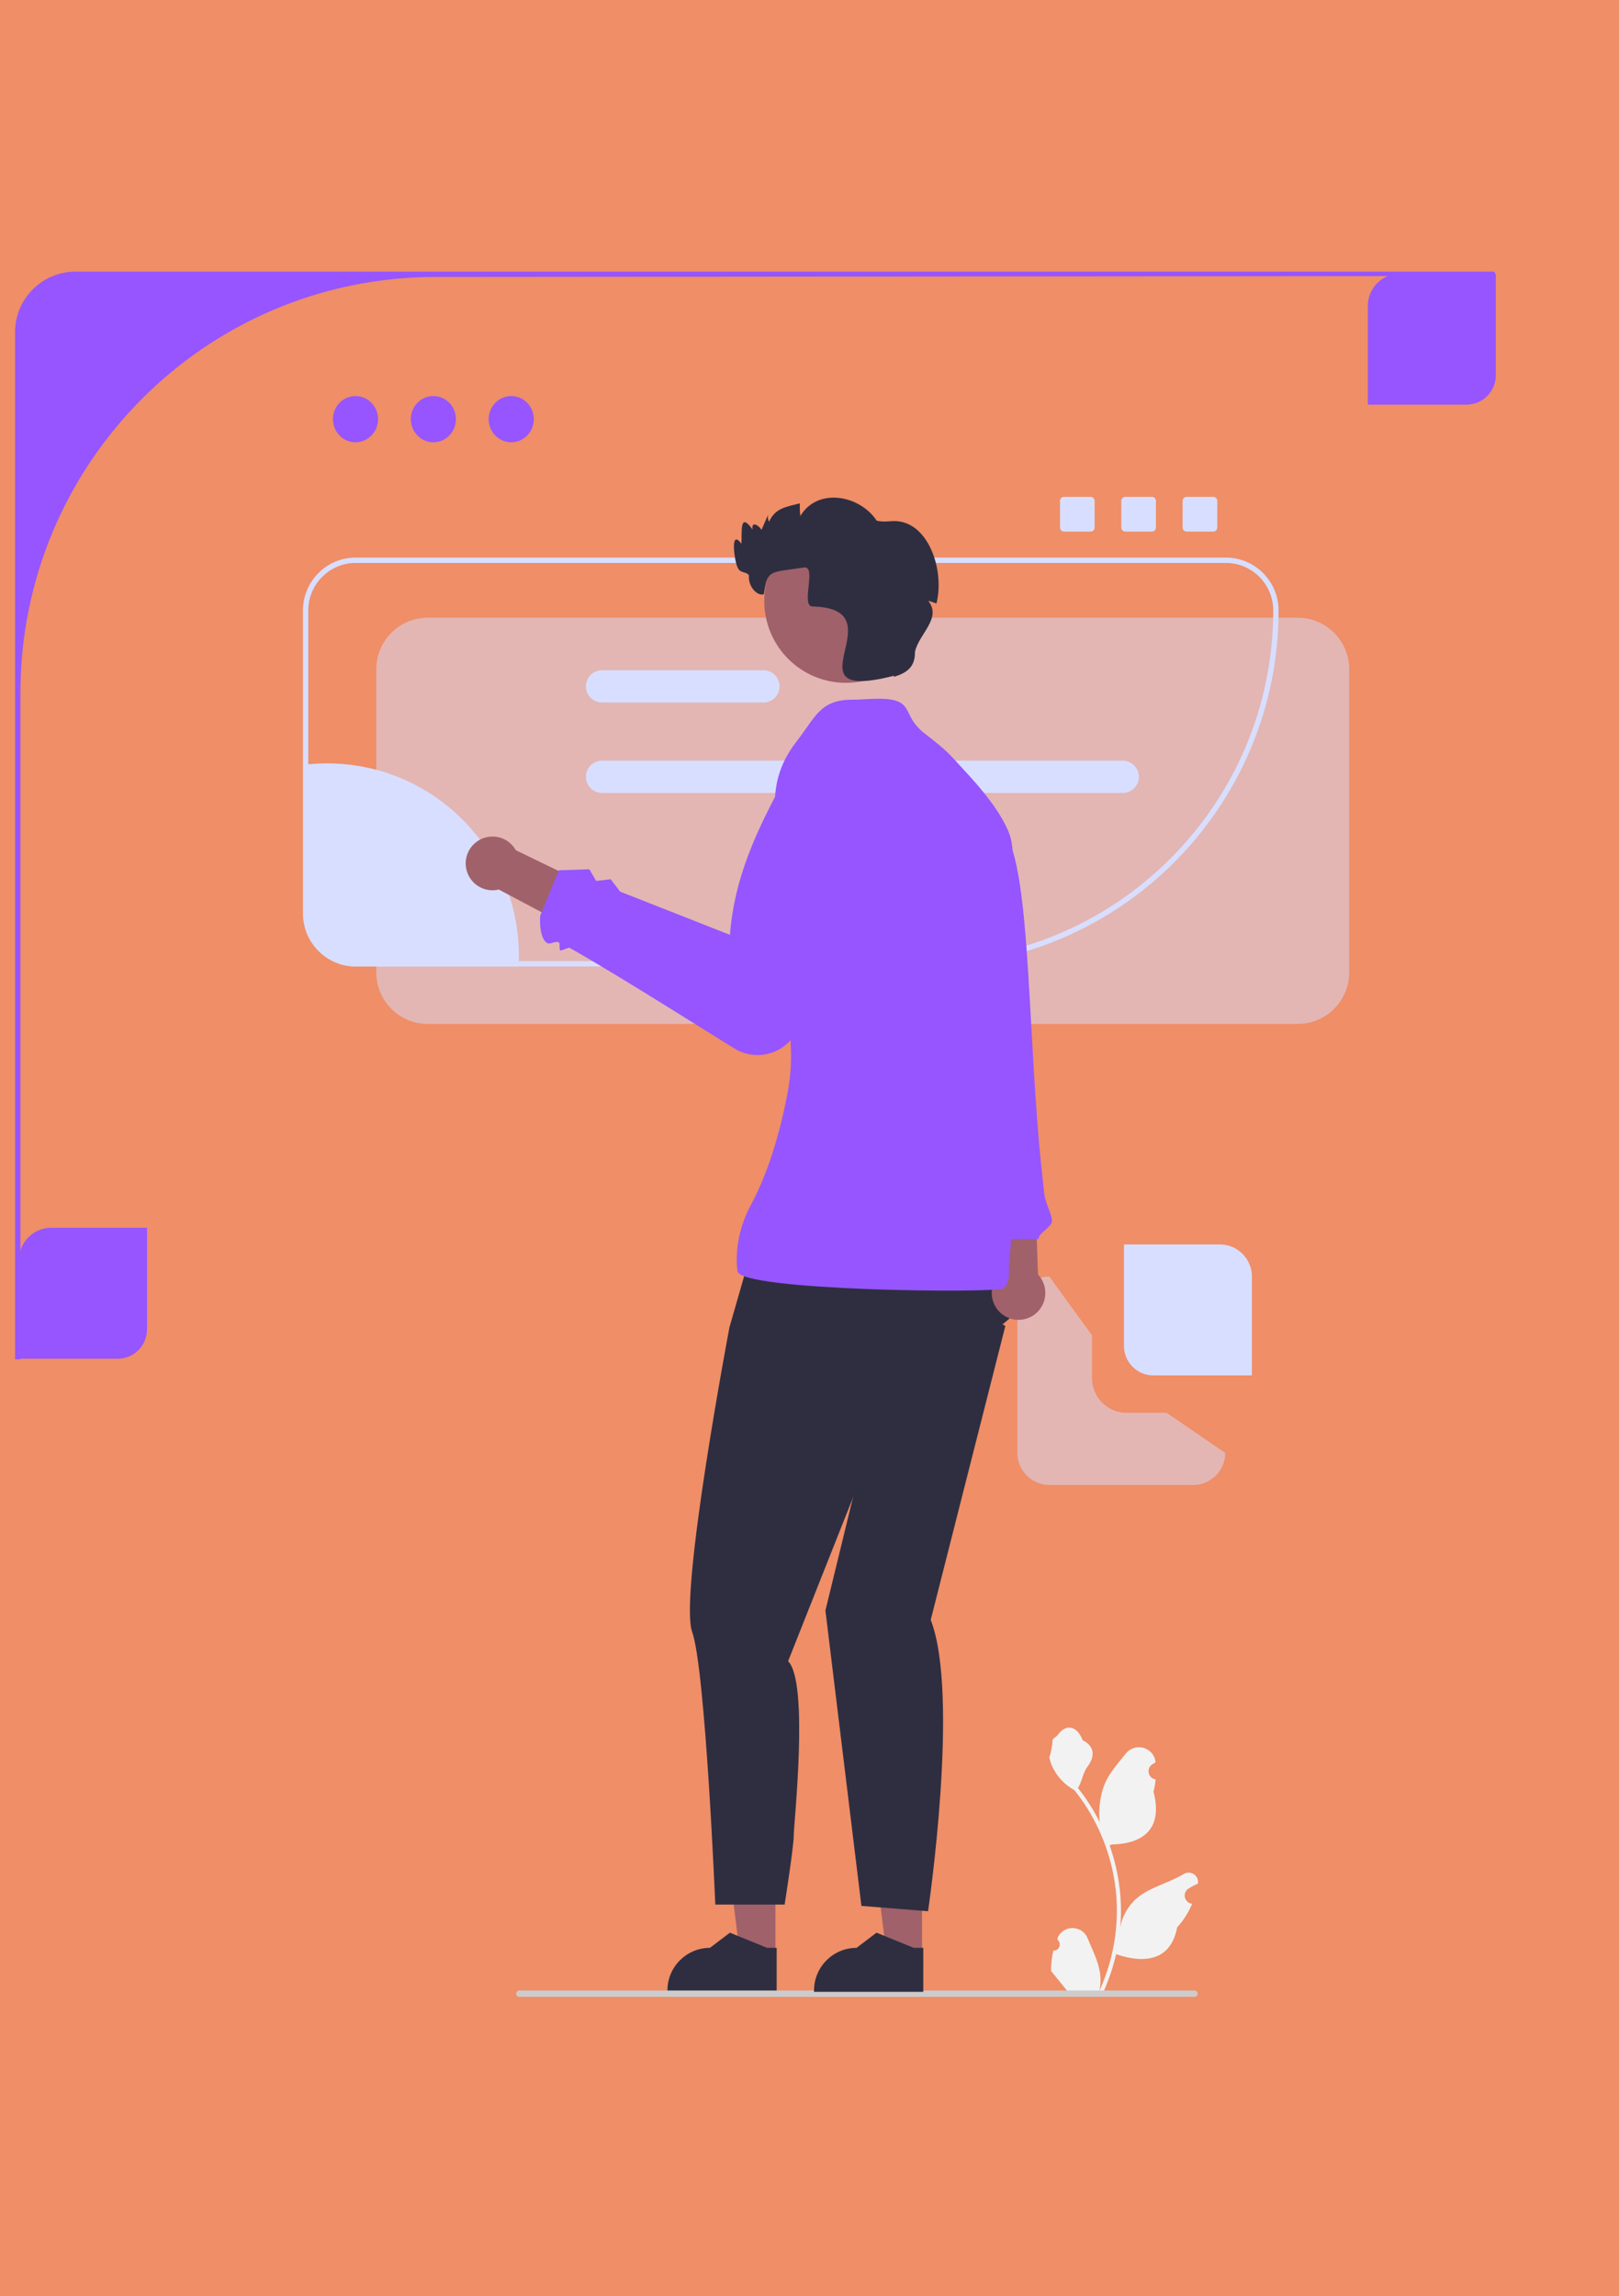 <svg width="644" height="913" viewBox="0 0 644 913" fill="none" xmlns="http://www.w3.org/2000/svg">
<rect width="644" height="913" fill="#EF8E67"/>
<g clip-path="url(#clip0_327_4)">
<path d="M46.822 540.264H7.59V500.945C7.59 493.932 13.316 488.193 20.314 488.193H58.485V528.575C58.485 535.02 53.253 540.264 46.822 540.264Z" fill="#9655FF"/>
<path d="M583.337 160.892H544.105V121.573C544.105 114.559 549.831 108.821 556.829 108.821H595V149.202C595 155.648 589.768 160.892 583.337 160.892Z" fill="#9655FF"/>
<path d="M308.443 777.234L294.312 777.233L287.59 722.607L308.446 722.608L308.443 777.234Z" fill="#A0616A"/>
<path d="M308.94 792.008L265.486 792.006V791.456C265.487 782.094 273.059 774.505 282.4 774.505H282.401L290.338 768.47L305.148 774.506L308.941 774.506L308.94 792.008V792.008Z" fill="#2F2E41"/>
<path d="M299.488 495.303L290.162 527.754C290.162 527.754 270.016 633.951 275.318 648.828C280.619 663.706 284.527 757.29 284.527 757.29H312.111C312.111 757.29 315.826 733.549 315.718 729.976C315.609 726.403 321.971 669.019 313.489 660.518L350.6 567.003L408.916 518.12L386.049 489.672L299.488 495.303L299.488 495.303Z" fill="#2F2E41"/>
<path opacity="0.5" d="M434.364 547.944V530.942L417.399 507.563C410.401 507.563 404.675 513.301 404.675 520.315V577.699C404.675 584.713 410.401 590.451 417.399 590.451H474.655C481.653 590.451 487.379 584.713 487.379 577.699L464.052 561.759H448.148C440.547 561.759 434.364 555.562 434.364 547.944Z" fill="#D8DEFF"/>
<path opacity="0.5" d="M516.24 407.141H170.114C158.842 407.141 149.672 397.95 149.672 386.653V266.104C149.672 254.806 158.842 245.615 170.114 245.615H516.24C527.512 245.615 536.683 254.806 536.683 266.104V386.653C536.683 397.95 527.512 407.141 516.24 407.141Z" fill="#D8DEFF"/>
<path d="M367.331 384.294H141.486C129.922 384.294 120.513 374.864 120.513 363.274V242.725C120.513 231.135 129.921 221.705 141.486 221.705H487.612C499.176 221.705 508.585 231.135 508.585 242.725C508.585 320.786 445.219 384.294 367.331 384.294ZM141.486 223.831C131.091 223.831 122.634 232.307 122.634 242.725V363.274C122.634 373.692 131.091 382.168 141.486 382.168H367.331C444.05 382.168 506.464 319.615 506.464 242.725C506.464 232.307 498.007 223.831 487.612 223.831H141.486Z" fill="#D8DEFF"/>
<path d="M395.98 508.672L393.736 476.832L411.706 473.009L412.884 506.757C413.592 507.506 414.204 508.368 414.688 509.339C417.317 514.619 415.177 521.035 409.909 523.67C404.641 526.305 398.239 524.16 395.61 518.881C393.934 515.513 394.204 511.688 395.98 508.672Z" fill="#A0616A"/>
<path d="M367.453 304.511L360.54 309.675L377.531 406.781L375.047 412.726L378.36 415.848L379.376 423.316L392.755 492.686H413.158C412.858 490.276 418.757 487.806 418.459 485.247C418.119 482.321 415.729 477.895 415.389 474.804C415.284 473.847 415.179 472.883 415.073 471.912C414.919 470.487 414.764 469.047 414.609 467.595C414.489 466.47 414.369 465.337 414.248 464.198C411.64 439.526 410.567 411.764 409.06 387.791C407.14 357.229 404.513 332.827 397.098 328.839L367.453 304.511L367.453 304.511Z" fill="#9655FF"/>
<path d="M419.026 775.581C421.216 775.718 422.427 772.991 420.77 771.401L420.605 770.744C420.627 770.692 420.648 770.639 420.67 770.586C422.886 765.292 430.393 765.329 432.59 770.631C434.539 775.337 437.021 780.05 437.632 785.026C437.906 787.222 437.783 789.46 437.297 791.615C441.865 781.614 444.268 770.694 444.268 759.713C444.268 756.953 444.118 754.194 443.809 751.442C443.556 749.191 443.207 746.953 442.755 744.736C440.31 732.752 435.016 721.338 427.38 711.804C423.71 709.793 420.648 706.65 418.799 702.882C418.135 701.523 417.614 700.061 417.368 698.571C417.786 698.626 418.943 692.25 418.628 691.859C419.21 690.973 420.252 690.533 420.888 689.669C424.05 685.372 428.407 686.123 430.681 691.962C435.54 694.419 435.587 698.495 432.606 702.415C430.709 704.909 430.448 708.283 428.784 710.953C428.955 711.173 429.133 711.386 429.305 711.605C432.444 715.641 435.16 719.979 437.449 724.537C436.802 719.472 437.757 713.37 439.385 709.437C441.239 704.955 444.713 701.181 447.773 697.306C451.448 692.653 458.984 694.683 459.631 700.583C459.638 700.64 459.644 700.697 459.65 700.754C459.195 701.011 458.75 701.284 458.315 701.572C455.835 703.216 456.692 707.07 459.631 707.525L459.698 707.535C459.533 709.176 459.253 710.802 458.842 712.402C462.767 727.615 454.293 733.155 442.193 733.404C441.926 733.542 441.666 733.679 441.399 733.809C442.625 737.269 443.604 740.817 444.33 744.414C444.981 747.591 445.433 750.804 445.686 754.029C446.001 758.1 445.974 762.19 445.631 766.254L445.652 766.109C446.521 761.634 448.946 757.454 452.466 754.558C457.71 750.241 465.118 748.651 470.776 745.181C473.499 743.51 476.988 745.669 476.513 748.833L476.49 748.985C475.648 749.328 474.826 749.726 474.031 750.172C473.577 750.429 473.132 750.702 472.697 750.99C470.216 752.635 471.074 756.488 474.013 756.943L474.079 756.953C474.127 756.96 474.168 756.967 474.216 756.974C472.771 760.413 470.758 763.604 468.238 766.357C465.783 779.637 455.243 780.897 443.967 777.03H443.96C442.727 782.411 440.926 787.668 438.612 792.679H419.505C419.436 792.466 419.374 792.246 419.313 792.033C421.08 792.143 422.86 792.04 424.6 791.718C423.182 789.974 421.765 788.217 420.347 786.474C420.313 786.44 420.285 786.405 420.258 786.371C419.539 785.479 418.813 784.593 418.094 783.701L418.093 783.7C418.048 780.961 418.376 778.231 419.025 775.581L419.026 775.581Z" fill="#F2F2F2"/>
<path d="M205.32 792.735C205.32 793.437 205.882 794 206.582 794H475.146C475.846 794 476.408 793.437 476.408 792.735C476.408 792.034 475.846 791.471 475.146 791.471H206.582C205.882 791.471 205.32 792.034 205.32 792.735H205.32Z" fill="#CCCCCC"/>
<path d="M30.058 108C16.771 108 6 118.795 6 132.112V540.506H8.121V275.561C8.121 184.193 82.024 110.125 173.189 110.125L594.855 109.739L594.47 108H30.058Z" fill="#9655FF"/>
<path d="M206.398 380.043C206.398 381.467 206.355 382.891 206.281 384.294H141.486C130.491 384.294 121.573 375.356 121.573 364.337V303.998C124.362 303.69 127.193 303.531 130.056 303.531C172.214 303.531 206.398 337.791 206.398 380.043H206.398Z" fill="#D8DEFF"/>
<path d="M446.611 302.464H239.46C235.93 302.464 233.06 305.34 233.06 308.879C233.06 312.417 235.93 315.293 239.46 315.293H446.611C450.141 315.293 453.011 312.417 453.011 308.879C453.011 305.34 450.141 302.464 446.611 302.464Z" fill="#D8DEFF"/>
<path d="M303.688 266.499H239.46C235.93 266.499 233.06 269.375 233.06 272.913C233.06 276.451 235.93 279.328 239.46 279.328H303.688C307.218 279.328 310.088 276.451 310.088 272.913C310.088 269.375 307.218 266.499 303.688 266.499Z" fill="#D8DEFF"/>
<path d="M366.76 777.234L352.629 777.233L345.907 722.607L366.763 722.608L366.76 777.234Z" fill="#A0616A"/>
<path d="M367.257 792.008L323.803 792.006V791.456C323.804 782.094 331.376 774.505 340.717 774.505H340.718L348.655 768.47L363.465 774.506L367.258 774.506L367.257 792.008V792.008Z" fill="#2F2E41"/>
<path d="M337.346 508.094L344.768 572.917L328.333 640.396L342.647 757.821L369.155 759.946C369.155 759.946 381.878 673.87 370.215 644.116L399.904 527.222L377.637 514.47L337.346 508.094Z" fill="#2F2E41"/>
<path d="M365.001 289.063C360.323 284.059 361.926 279.499 354.693 278.221C349.791 277.355 343.89 278.224 338.869 278.219C326.251 278.208 324.355 285.2 317.09 294.49C298.38 318.418 315.787 337.62 311.368 366.228C307.262 392.81 318.267 407.286 313.393 433.939C311.073 446.626 306.575 464.491 298.706 479.082C294.361 487.138 292.277 496.511 293.343 505.438C294.286 513.338 396.094 514.259 398.911 512.315C402.228 510.026 401.106 505.119 401.43 501.7C402.308 492.438 403.201 485.949 400.981 476.488C398.896 467.599 398.935 457.269 398.906 448.081C398.878 439.223 386.429 453.847 387.152 445.003C388.074 433.724 389.903 422.689 391.918 411.512C393.477 402.861 394.088 393.972 396.379 385.502C399.018 375.745 402.165 367.162 402.271 356.928C402.353 348.963 404.271 337.828 401.111 330.53C396.456 319.779 387.069 310.099 379.15 301.488C375.212 297.206 371.303 294.42 366.805 290.871" fill="#9655FF"/>
<path d="M205.178 338.056L233.843 351.968L228.198 369.488L198.414 353.699C197.413 353.942 196.362 354.045 195.281 353.981C189.404 353.635 184.919 348.58 185.264 342.689C185.608 336.799 190.653 332.304 196.53 332.649C200.278 332.87 203.454 335.01 205.178 338.056L205.178 338.056Z" fill="#A0616A"/>
<path d="M293.105 417.462C290.359 416.004 248.535 389.272 226.544 376.855C226.132 376.622 223.293 378.146 222.897 377.923C222.292 377.581 222.867 375.048 222.302 374.729C221.078 374.038 218.791 375.604 217.776 375.031C214.102 372.956 214.88 364.103 214.88 364.103L222.302 346.037L234.437 345.649L237.147 350.288L242.9 349.593L246.69 354.539L290.366 371.714C292.063 348.89 301.17 330.061 311.036 311.641L315.023 312.396C325.079 314.3 331.787 323.892 330.142 334.015L318.624 404.87C317.509 411.463 312.855 416.778 306.478 418.743C301.87 420.163 297.089 419.576 293.105 417.462Z" fill="#9655FF"/>
<path d="M336.466 271.504C354.388 271.504 368.917 256.943 368.917 238.981C368.917 221.019 354.388 206.458 336.466 206.458C318.544 206.458 304.016 221.019 304.016 238.981C304.016 256.943 318.544 271.504 336.466 271.504Z" fill="#A0616A"/>
<path d="M372.484 239.97C371.349 239.513 370.214 239.131 369.229 238.886C374.797 245.912 365.397 252.078 363.938 259.269C364.059 264.977 360.945 267.566 355.497 269.13L355.625 268.683C311.314 280.059 358.056 242.192 323.412 241.149C318.132 241.458 325.184 224.819 319.755 225.656C305.971 227.781 305.328 226.321 303.851 236.284C301.167 237.165 297.488 233.095 297.923 228.844C296.941 227.055 294.375 228.2 293.342 225.486C292.25 223.414 290.172 209.865 294.911 216.198C295.225 211.874 294.005 203.035 299.386 210.587C298.686 207.152 301.661 208.639 302.906 210.683C303.786 208.674 304.666 206.677 305.536 204.668C305.292 205.572 305.451 206.56 305.897 207.452C308.398 202.127 312.216 201.645 318.174 200.141C318.105 201.773 318.143 203.681 318.365 205.157C325.284 193.668 342.04 196.878 348.721 207.028C352.955 207.997 354.745 206.528 358.986 207.591C370.382 210.446 375.591 228.057 372.484 239.97V239.97Z" fill="#2F2E41"/>
<path d="M458.751 546.882H497.982V507.563C497.982 500.549 492.256 494.811 485.258 494.811H447.087V535.192C447.087 541.638 452.319 546.882 458.751 546.882Z" fill="#D8DEFF"/>
<path d="M141.408 175.857C146.36 175.857 150.374 171.744 150.374 166.67C150.374 161.596 146.36 157.483 141.408 157.483C136.456 157.483 132.441 161.596 132.441 166.67C132.441 171.744 136.456 175.857 141.408 175.857Z" fill="#9655FF"/>
<path d="M172.383 175.857C177.335 175.857 181.35 171.744 181.35 166.67C181.35 161.596 177.335 157.483 172.383 157.483C167.431 157.483 163.417 161.596 163.417 166.67C163.417 171.744 167.431 175.857 172.383 175.857Z" fill="#9655FF"/>
<path d="M203.359 175.857C208.311 175.857 212.325 171.744 212.325 166.67C212.325 161.596 208.311 157.483 203.359 157.483C198.407 157.483 194.392 161.596 194.392 166.67C194.392 171.744 198.407 175.857 203.359 175.857Z" fill="#9655FF"/>
<path d="M423.23 197.554C422.353 197.554 421.64 198.269 421.64 199.148V209.775C421.64 210.653 422.353 211.369 423.23 211.369H433.833C434.71 211.369 435.424 210.653 435.424 209.775V199.148C435.424 198.269 434.71 197.554 433.833 197.554H423.23Z" fill="#D8DEFF"/>
<path d="M447.617 197.554C446.74 197.554 446.027 198.269 446.027 199.148V209.775C446.027 210.653 446.74 211.369 447.617 211.369H458.22C459.098 211.369 459.811 210.653 459.811 209.775V199.148C459.811 198.269 459.098 197.554 458.22 197.554H447.617Z" fill="#D8DEFF"/>
<path d="M472.005 197.554C471.127 197.554 470.414 198.269 470.414 199.148V209.775C470.414 210.653 471.127 211.369 472.005 211.369H482.608C483.485 211.369 484.198 210.653 484.198 209.775V199.148C484.198 198.269 483.485 197.554 482.608 197.554H472.005Z" fill="#D8DEFF"/>
</g>
<defs>
<clipPath id="clip0_327_4">
<rect width="589" height="686" fill="white" transform="translate(6 108)"/>
</clipPath>
</defs>
</svg>
